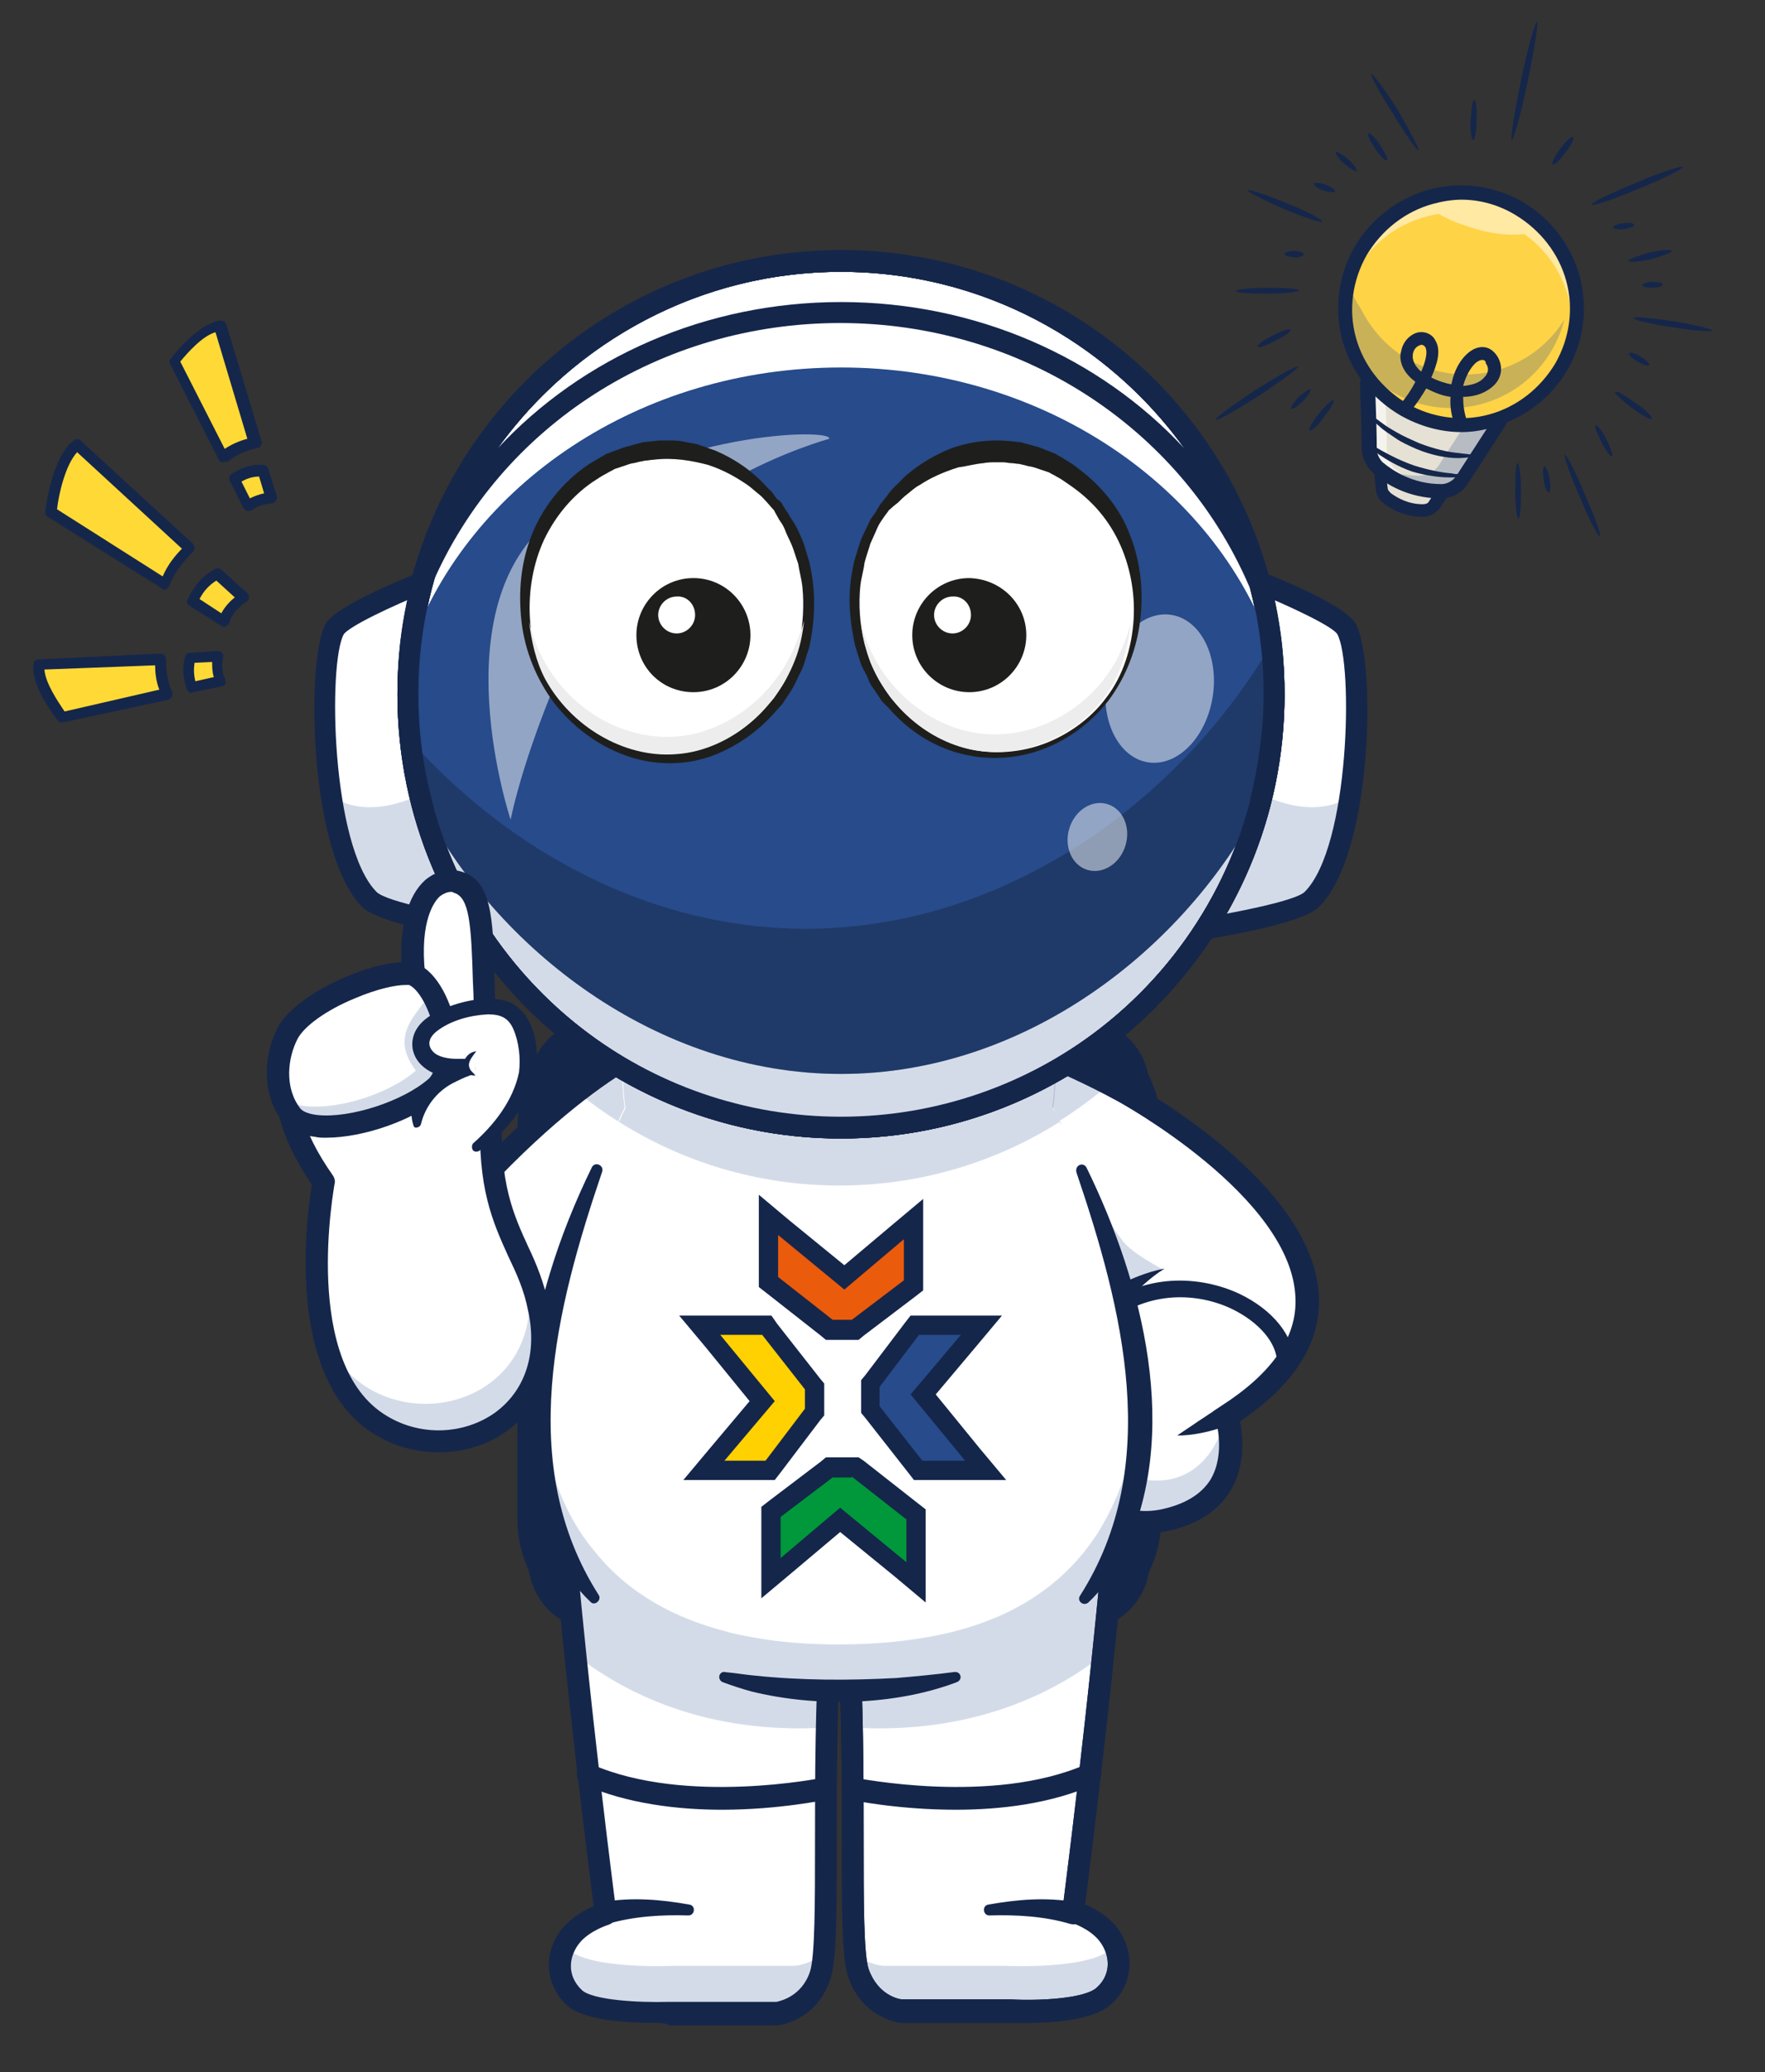 <?xml version="1.0" encoding="utf-8"?>
<!-- Generator: Adobe Illustrator 27.2.0, SVG Export Plug-In . SVG Version: 6.00 Build 0)  -->
<svg version="1.1" xmlns="http://www.w3.org/2000/svg" xmlns:xlink="http://www.w3.org/1999/xlink" x="0px" y="0px"
	 viewBox="0 0 210.5 247" style="enable-background:new 0 0 210.5 247;" xml:space="preserve">
<rect x="0" y="0" width="210.5" height="247" fill="#333333" stroke="none"/>
<style type="text/css">
	.st0{fill:#FFFFFF;}
	.st1{fill:#15264B;}
	.st2{opacity:0.35;}
	.st3{fill:#274B8B;}
	.st4{fill:#0F3747;}
	.st5{opacity:0.5;}
	.st6{opacity:0.4;}
	.st7{fill:#183E75;}
	.st8{opacity:0.2;}
	.st9{fill:#38276B;}
	.st10{fill:#44AC34;}
	.st11{fill:#00983A;}
	.st12{fill:#FCF8FB;}
	.st13{opacity:0.7;}
	.st14{fill:#94613F;}
	.st15{fill:#FFD100;}
	.st16{fill:#EA5B0C;}
	.st17{fill:#D3D5ED;}
	.st18{fill:#D8D8D8;}
	.st19{fill:#121A28;}
	.st20{fill:#E5E1D4;}
	.st21{opacity:0.25;}
	.st22{opacity:0.6;}
	.st23{fill:#FFD346;}
	.st24{fill:#FFDA36;}
	.st25{fill:#1E1E1C;}
	.st26{fill:#EEEDED;}
	.st27{opacity:0.3;}
	.st28{fill:#407FC1;}
	.st29{fill:#B0B3B1;}
	.st30{opacity:0.8;}
	.st31{fill:#E5E5E4;}
	.st32{fill:#BCBCBB;}
	.st33{fill:#E72D47;}
	.st34{fill:#F7A710;}
	.st35{fill:#F2EFEC;}
	.st36{fill:#F9B116;}
	.st37{fill:#F38F1C;}
	.st38{fill:none;stroke:#2A3856;stroke-width:2.196;stroke-linecap:round;stroke-miterlimit:10;}
	.st39{fill:#D66C12;}
	.st40{fill:#FFD767;}
	.st41{fill:#F7A83D;}
	.st42{fill:#FECF70;}
	.st43{fill:#FFED91;}
	.st44{opacity:0.41;}
	.st45{opacity:0.26;}
	.st46{fill:none;}
	.st47{fill:#261E26;}
	.st48{fill:#E30613;}
	.st49{fill:#E9E8E8;}
	.st50{fill:#4A92CF;}
	.st51{fill:#386EB5;}
	.st52{fill:#B6B6B7;}
	.st53{fill:#DDDDDD;}
	.st54{fill:#FDC423;}
	.st55{fill:#E2A415;}
	.st56{fill:#F9B044;}
	.st57{fill:#EB5759;}
	.st58{fill:#E5201F;}
	.st59{fill:none;stroke:#FFFFFF;stroke-width:2.308;stroke-linecap:round;stroke-miterlimit:10;}
	.st60{fill:#EDC5D6;}
	.st61{fill:#4A153F;}
	.st62{fill:#E9C8D2;}
	.st63{fill:#DFB0BE;}
	.st64{fill:#D6D6EA;}
	.st65{fill:#BDBDE0;}
	.st66{fill:#232323;}
	.st67{fill:#A7ABCC;}
	.st68{fill:#EDCCA9;}
	.st69{fill:#492311;}
	.st70{fill:#2A3856;}
	.st71{fill:#05646E;}
	.st72{fill:#F28D70;}
	.st73{fill:#BEC5CA;}
	.st74{fill:#54767A;}
</style>
<g id="Fondo">
</g>
<g id="Grafica">
</g>
<g id="Informazioni">
	<g>
		<g>
			<path class="st1" d="M128.9,194.3H71.3c-4.6,0-8.3-3.7-8.3-8.3v-56.3c0-4.6,3.7-8.3,8.3-8.3h57.5c4.6,0,8.3,3.7,8.3,8.3V186
				C137.2,190.6,133.4,194.3,128.9,194.3z"/>
			<path class="st1" d="M123.9,195.6H76.3c-8,0-14.6-6.5-14.6-14.6v-46.4c0-8,6.5-14.6,14.6-14.6h47.6c8,0,14.6,6.5,14.6,14.6v46.4
				C138.5,189.1,131.9,195.6,123.9,195.6z M76.3,122.7c-6.6,0-11.9,5.4-11.9,11.9v46.4c0,6.6,5.4,11.9,11.9,11.9h47.6
				c6.6,0,11.9-5.4,11.9-11.9v-46.4c0-6.6-5.4-11.9-11.9-11.9H76.3z"/>
		</g>
		<g>
			<path class="st0" d="M78.2,124.3l-1.7,11l-3.2,21c-21.2,27.7-28.1-1.1-28.1-1.1c9.6-13,17.8-20.7,23.6-25.1
				C74.7,125.5,78.2,124.3,78.2,124.3z"/>
		</g>
		<g class="st8">
			<path class="st3" d="M78.2,124.3l-1.7,11c-2.7-1.5-5.3-3.2-7.7-5.2C74.7,125.5,78.2,124.3,78.2,124.3z"/>
		</g>
		<g>
			<path class="st18" d="M126.4,133.7c-7.6,4.8-16.6,7.6-26.3,7.6c-9.7,0-18.7-2.8-26.3-7.6c0.3-0.5,0.5-1.1,0.8-1.6
				c0,0-4.9-27.9,25.5-29.1c30.4-1.2,25.5,29.1,25.5,29.1C125.9,132.6,126.1,133.1,126.4,133.7z"/>
		</g>
		<g>
			<path class="st18" d="M132.2,129.3c-2.9,2.5-6.2,4.7-9.7,6.5l-4.1-12.5c0,0,3.8,1.3,8.7,3.5C128.8,127.6,130.5,128.4,132.2,129.3
				z"/>
		</g>
		<g>
			<path class="st1" d="M56.9,169.6c-0.7,0-1.3-0.1-1.9-0.2c-8-1.7-10.9-13.4-11-13.9c-0.1-0.4,0-0.8,0.2-1.1
				c19.5-26.3,33-31.2,33.6-31.4c0.7-0.2,1.4,0.1,1.7,0.8c0.2,0.7-0.1,1.4-0.8,1.7c-0.2,0.1-13.3,5-31.9,29.9
				c0.7,2.2,3.3,10.2,8.9,11.4c4.5,1,10.3-3,16.7-11.4c0.4-0.6,1.3-0.7,1.9-0.2c0.6,0.4,0.7,1.3,0.2,1.9
				C68,165.4,62.1,169.6,56.9,169.6z"/>
		</g>
		<g>
			<g>
				<path class="st0" d="M146.2,168.8c0,0,3.3,10.2-7.5,12.4c-1.9,0.4-3.8,0.2-5.4-0.4c-7.1-2.6-10.6-13.6-1.2-24.6
					c0.5-0.6,1-1.2,1.6-1.7c0,0,0,0,0.1-0.1c0,0-0.5-0.8-2.1-2c-1-0.7-2.4-1.6-4.4-2.5l-3.9-11.8l0,0l-0.7-2.1l-4.2-12.7
					c0,0,3.8,1.3,8.7,3.5c1.6,0.7,3.3,1.6,5.1,2.5c0.5,0.3,1,0.5,1.4,0.8c0,0,1.1,0.6,2.7,1.6C144.9,137,169,154.3,146.2,168.8z"/>
			</g>
			<g class="st8">
				<path class="st3" d="M132.2,129.3c-2.9,2.5-6.2,4.7-9.7,6.5l-4.1-12.5c0,0,3.8,1.3,8.7,3.5C128.8,127.6,130.5,128.4,132.2,129.3
					z"/>
			</g>
			<g>
				<path class="st18" d="M126.6,134c-6.3,3.8-15.4,6.1-25.6,6.1c-11,0-20.7-2.7-27-7c0.2-0.4,0.4-0.8,0.6-1.2c0,0-3.5-20.1,14-26.9
					c3.9-0.8,8.1-1.2,12.4-1.2c4.5,0,8.9,0.5,12.8,1.3c15,6.9,11.8,26.8,11.8,26.8C125.9,132.7,126.3,133.4,126.6,134z"/>
			</g>
			<g class="st8">
				<path class="st3" d="M126,140.4l1.1,9.6c5.2,2.3,6.5,4.4,6.5,4.4c0,0,0,0-0.1,0.1c1.4-1.2,3.3-2.5,5.2-3.2c0,0-3.7-1.9-4.8-3.4
					c-3.6-4.8-3.7-6.5-5.1-8.4C128.5,138.8,125.5,139.3,126,140.4z"/>
			</g>
			<g class="st8">
				<path class="st3" d="M138.7,181.2c10.6-2.2,7.6-12.2,7.5-12.4l0,0c0,0-1.8,9.9-11.4,7.2c-6.1-1.7-5.6-10.4-4.4-16.4
					c-0.1-0.2-0.2-0.5-0.3-0.7c0,0,0,0,0,0C121.5,171.5,129.1,183.2,138.7,181.2z"/>
			</g>
			<g>
				<path class="st1" d="M136.6,182.8c-4.1,0-7.9-2.2-9.9-6.1c-2.8-5.1-2.8-13.6,5.2-22.3c-0.7-0.7-2-1.7-4.3-2.8
					c-0.7-0.3-0.9-1.1-0.6-1.8c0.3-0.7,1.1-0.9,1.8-0.6c4.6,2.2,6,4.3,6.1,4.5l0.5,0.9l-0.7,0.7c-7.9,8-8.1,15.6-5.6,20.1
					c1.9,3.6,5.5,5.3,9.4,4.5c2.8-0.6,4.8-1.8,5.9-3.6c1.8-3.1,0.6-7,0.6-7.1l-0.3-1l0.9-0.6c6.1-3.9,9.1-8.2,8.9-12.9
					c-0.4-12.1-21.1-23.4-21.3-23.5c-7.3-4-15-6.6-15-6.7c-0.7-0.2-1.1-1-0.8-1.7c0.2-0.7,1-1.1,1.7-0.8c0.3,0.1,7.9,2.7,15.5,6.9
					c0.9,0.5,22.2,12.1,22.7,25.7c0.2,5.5-2.9,10.4-9.4,14.8c0.3,1.7,0.7,5.1-1.1,8.2c-1.5,2.5-4.1,4.2-7.7,4.9
					C138.2,182.7,137.4,182.8,136.6,182.8z"/>
			</g>
			<g>
				<path class="st1" d="M146.4,169.9c-1.9,0.7-4,1.2-6,1.2c0.7-0.5,1.8-1.2,2.5-1.7c0.8-0.5,1.6-1.1,2.5-1.6
					C145.3,167.8,146.4,169.9,146.4,169.9L146.4,169.9z"/>
			</g>
			<g>
				<path class="st1" d="M153.3,163.4C153.3,163.4,153.3,163.4,153.3,163.4c-0.6,0-1-0.4-1-1c0-2.3-2.1-4.8-5.4-6.4
					c-4-1.9-9.9-2.3-14.9,1.8c-0.4,0.4-1,0.3-1.4-0.1c-0.4-0.4-0.3-1,0.1-1.4c5.7-4.8,12.6-4.2,17.1-2.1c4,1.9,6.6,5.1,6.5,8.2
					C154.3,162.9,153.9,163.4,153.3,163.4z"/>
			</g>
			<g>
				<path class="st1" d="M132.7,153.5c2-1,4-1.9,6.2-2.3c-1.8,1.1-3.3,2.6-4.8,4.2C134.1,155.3,132.7,153.5,132.7,153.5L132.7,153.5
					z"/>
			</g>
		</g>
		<g>
			<path class="st0" d="M99.1,193.6c-0.2,3.3-0.3,6.6-0.4,9.9c0,0.8,0,1.6-0.1,2.4c-0.3,14.2,0.3,26.2-0.8,29.3
				c-1.4,4.2-5.2,4.5-5.2,4.5H79.7c0,0-8.9,0.4-11.2-1.7c-2.4-2.2-2.1-5.3-0.4-7.4c1.5-1.8,4.1-2.6,4.1-2.6s-1.8-13.2-3.6-30.8
				c-0.1-0.7-0.1-1.4-0.2-2.2c-0.6-5.4-1.1-11.2-1.6-17.2L99.1,193.6z"/>
		</g>
		<g class="st8">
			<path class="st3" d="M99.1,193.6c-0.2,3.3-0.3,6.6-0.4,9.9c0,0.8,0,1.6-0.1,2.4c-14.6,0.9-24.4-4.3-30-8.7
				c-0.1-0.7-0.1-1.4-0.2-2.2c-0.6-5.4-1.1-11.2-1.6-17.2L99.1,193.6z"/>
		</g>
		<g class="st8">
			<path class="st3" d="M68.5,238c2.4,2.2,11.2,1.7,11.2,1.7h12.8c0,0,3.8-0.4,5.2-4.5c0.2-0.5,0.3-1.3,0.4-2.3
				c-1.6,1.3-3.3,1.4-3.3,1.4H80.4c0,0-10,0.5-12.7-2c-0.1-0.1-0.3-0.3-0.4-0.4C66.4,233.9,66.6,236.2,68.5,238z"/>
		</g>
		<g>
			<path class="st1" d="M77.7,241.1c-3,0-8.1-0.3-10.1-2.1c-2.6-2.4-2.9-6.3-0.5-9.2c1.1-1.3,2.7-2.2,3.7-2.6
				c-0.6-4.9-3.4-26.2-5.3-49.1c-0.1-0.7,0.5-1.4,1.2-1.4c0.7-0.1,1.4,0.5,1.4,1.2c2.2,25.9,5.4,49.8,5.4,50
				c0.1,0.7-0.3,1.3-0.9,1.5c0,0-2.3,0.7-3.5,2.2c-1.2,1.5-1.6,3.8,0.3,5.6c1.3,1.2,6.8,1.5,10.3,1.4c0,0,0,0,0.1,0h12.8
				c0.4-0.1,3-0.6,4-3.6c0.6-1.8,0.6-8.2,0.6-15.5c0-7.4,0-16.5,0.6-25.7c0-0.7,0.7-1.3,1.4-1.2c0.7,0,1.3,0.7,1.2,1.4
				c-0.6,9.1-0.6,18.2-0.6,25.6c0,8.5,0,14.1-0.8,16.4c-1.7,4.9-6.1,5.4-6.3,5.4c0,0-0.1,0-0.1,0H79.8
				C79.4,241.1,78.6,241.1,77.7,241.1z"/>
		</g>
		<g>
			<path class="st1" d="M86.1,215.7c-5.2,0-11.3-0.7-16.5-3c-0.7-0.3-1-1.1-0.7-1.7c0.3-0.7,1.1-1,1.7-0.7
				c11.2,4.9,27.4,1.6,27.5,1.6c0.7-0.1,1.4,0.3,1.6,1c0.2,0.7-0.3,1.4-1,1.6C98.4,214.5,93,215.7,86.1,215.7z"/>
		</g>
		<g>
			<path class="st1" d="M71.9,226.7c3.5-0.6,6.9-0.3,10.3,0.3c0.8,0.1,0.7,1.3-0.1,1.3c-3.2-0.1-6.5,0.1-9.6,1
				C70.7,229.8,70.1,227.1,71.9,226.7L71.9,226.7z"/>
		</g>
		<g>
			<path class="st0" d="M101.1,193.6c0.2,3.3,0.3,6.6,0.4,9.9c0,0.8,0,1.6,0.1,2.4c0.3,14.2-0.3,26.2,0.8,29.3
				c1.4,4.2,5.2,4.5,5.2,4.5h12.8c0,0,8.9,0.4,11.2-1.7c2.4-2.2,2.1-5.3,0.4-7.4c-1.5-1.8-4.1-2.6-4.1-2.6s1.8-13.2,3.6-30.8
				c0.1-0.7,0.1-1.4,0.2-2.2c0.6-5.4,1.1-11.2,1.6-17.2L101.1,193.6z"/>
		</g>
		<g class="st8">
			<path class="st3" d="M101.1,193.6c0.2,3.3,0.3,6.6,0.4,9.9c0,0.8,0,1.6,0.1,2.4c14.6,0.9,24.4-4.3,30-8.7
				c0.1-0.7,0.1-1.4,0.2-2.2c0.6-5.4,1.1-11.2,1.6-17.2L101.1,193.6z"/>
		</g>
		<g class="st8">
			<path class="st3" d="M131.6,238c-2.4,2.2-11.2,1.7-11.2,1.7h-12.8c0,0-3.8-0.4-5.2-4.5c-0.2-0.5-0.3-1.3-0.4-2.3
				c1.6,1.3,3.3,1.4,3.3,1.4h14.5c0,0,10,0.5,12.7-2c0.1-0.1,0.3-0.3,0.4-0.4C133.8,233.9,133.5,236.2,131.6,238z"/>
		</g>
		<g>
			<path class="st1" d="M122.5,241.1c-0.9,0-1.7,0-2.1,0h-12.8c0,0-0.1,0-0.1,0c-0.2,0-4.6-0.5-6.3-5.4c-0.8-2.2-0.8-7.9-0.8-16.4
				c0-7.3,0-16.5-0.6-25.6c0-0.7,0.5-1.4,1.2-1.4c0.7,0,1.4,0.5,1.4,1.2c0.6,9.2,0.6,18.4,0.6,25.7c0,7.3,0,13.7,0.6,15.5
				c1.1,3.1,3.6,3.6,4,3.6h12.8c0,0,0,0,0.1,0c3.5,0.2,8.9-0.1,10.3-1.4c1.9-1.7,1.5-4.1,0.3-5.6c-1.2-1.5-3.4-2.2-3.5-2.2
				c-0.6-0.2-1-0.8-0.9-1.4c0-0.2,3.2-24.1,5.4-50c0.1-0.7,0.7-1.3,1.4-1.2c0.7,0.1,1.3,0.7,1.2,1.4c-1.9,22.9-4.7,44.2-5.3,49.1
				c1,0.4,2.6,1.3,3.7,2.6c2.3,2.9,2.1,6.8-0.5,9.2C130.5,240.8,125.5,241.1,122.5,241.1z"/>
		</g>
		<g>
			<path class="st1" d="M114,215.7c-6.8,0-12.2-1.1-12.6-1.2c-0.7-0.2-1.2-0.9-1-1.6c0.2-0.7,0.9-1.2,1.6-1c0.2,0,16.3,3.3,27.5-1.6
				c0.7-0.3,1.5,0,1.7,0.7c0.3,0.7,0,1.5-0.7,1.7C125.3,215,119.3,215.7,114,215.7z"/>
		</g>
		<g>
			<path class="st1" d="M127.6,229.3c-3-0.9-6.4-1.1-9.6-1c-0.8,0-0.9-1.2-0.1-1.3c3.4-0.6,6.8-0.9,10.3-0.3
				C130.1,227.1,129.4,229.8,127.6,229.3L127.6,229.3z"/>
		</g>
		<g>
			<path class="st1" d="M122.5,241.1c-0.9,0-1.7,0-2.1,0h-12.8c0,0-0.1,0-0.1,0c-0.2,0-4.6-0.5-6.3-5.4c-0.8-2.2-0.8-7.9-0.8-16.4
				c0-7.3,0-16.5-0.6-25.6c0-0.7,0.5-1.4,1.2-1.4c0.7,0,1.4,0.5,1.4,1.2c0.6,9.2,0.6,18.4,0.6,25.7c0,7.3,0,13.7,0.6,15.5
				c1.1,3.1,3.6,3.6,4,3.6h12.8c0,0,0,0,0.1,0c3.5,0.2,8.9-0.1,10.3-1.4c1.9-1.7,1.5-4.1,0.3-5.6c-1.2-1.5-3.4-2.2-3.5-2.2
				c-0.6-0.2-1-0.8-0.9-1.4c0-0.2,3.2-24.1,5.4-50c0.1-0.7,0.7-1.3,1.4-1.2c0.7,0.1,1.3,0.7,1.2,1.4c-1.9,22.9-4.7,44.2-5.3,49.1
				c1,0.4,2.6,1.3,3.7,2.6c2.3,2.9,2.1,6.8-0.5,9.2C130.5,240.8,125.5,241.1,122.5,241.1z"/>
		</g>
		<g>
			<path class="st0" d="M125.6,132c8.3,17.3,12.1,33.1,9.6,45.4c-0.9,4.4-2.4,8-4.4,11c-4.2,6.4-10.4,9.8-16.8,11.5
				c-4.7,1.3-9.6,1.6-13.9,1.6c-3.3,0-7-0.2-10.6-0.9c-1-0.2-2-0.4-3.1-0.7c-5.8-1.5-11.3-4.3-15.4-9.4c-2.7-3.3-4.8-7.6-6-13.1
				c-2.5-12.3,1.2-28.1,9.6-45.4"/>
		</g>
		<g>
			<path class="st0" d="M136,168.8c0,3-0.2,5.8-0.8,8.5c-0.1,0.6-0.3,1.2-0.4,1.8c-0.9,3.6-2.3,6.6-4,9.2
				c-4.2,6.4-10.4,9.8-16.8,11.5c-4.7,1.3-9.6,1.6-13.9,1.6c-3.3,0-7-0.2-10.6-0.9c-1-0.2-2-0.4-3.1-0.7c-5.8-1.5-11.3-4.3-15.4-9.4
				c-2.4-3-4.4-6.7-5.6-11.4c-0.1-0.6-0.3-1.1-0.4-1.7c-0.6-2.7-0.8-5.5-0.8-8.5c0.1-10.7,3.8-23.3,10.3-36.8
				c0,0-4.9-27.9,25.5-29.1c30.4-1.2,25.5,29.1,25.5,29.1C132.1,145.5,135.9,158.1,136,168.8z"/>
		</g>
		<g class="st8">
			<path class="st3" d="M126.4,133.7c-7.6,4.8-16.6,7.6-26.3,7.6c-9.7,0-18.7-2.8-26.3-7.6c0.3-0.5,0.5-1.1,0.8-1.6
				c0,0-4.9-27.9,25.5-29.1c30.4-1.2,25.5,29.1,25.5,29.1C125.9,132.6,126.1,133.1,126.4,133.7z"/>
		</g>
		<g class="st8">
			<path class="st3" d="M135.2,177.4c-0.9,4.4-2.4,8-4.4,11c-4.2,6.4-10.4,9.8-16.8,11.5c-4.7,1.3-9.6,1.6-13.9,1.6
				c-3.3,0-7-0.2-10.6-0.9c-1-0.2-2-0.4-3.1-0.7c-5.8-1.5-11.3-4.3-15.4-9.4c-2.7-3.3-4.8-7.6-6-13.1c-0.7-3.4-0.9-7-0.7-10.9
				c0.1,1.9,0.3,3.7,0.7,5.4c1.1,5.5,3.2,9.8,6,13.1c4.1,5.1,9.7,7.9,15.4,9.4c1,0.3,2,0.5,3.1,0.7c3.7,0.7,7.3,0.9,10.6,0.9
				c4.3,0,9.2-0.4,13.9-1.6c6.5-1.7,12.6-5.1,16.8-11.5c1.9-3,3.5-6.6,4.4-11c0.4-1.7,0.6-3.6,0.7-5.4
				C136.1,170.3,135.9,174,135.2,177.4z"/>
		</g>
		<g>
			<path class="st1" d="M114.1,200.5c-7.4,2.8-16.8,3-24.5,1.1c-1.1-0.3-2.3-0.7-3.4-1.1c-0.3-0.1-0.5-0.5-0.4-0.8
				c0.1-0.3,0.4-0.5,0.7-0.4c1.2,0.1,2.3,0.3,3.4,0.4c5.7,0.6,11.4,0.6,17,0.3c2.3-0.2,4.5-0.4,6.8-0.7
				C114.6,199.1,114.9,200.2,114.1,200.5L114.1,200.5z"/>
		</g>
		<g>
			<path class="st1" d="M129.6,139.2c6.7,13.7,11.4,31.8,4.3,46.2c-1.1,2.1-2.4,4-4.1,5.6c-0.6,0.5-1.4-0.2-1-0.8
				c9.9-15.5,5.1-34.2-0.4-50.4C128.1,138.9,129.2,138.4,129.6,139.2L129.6,139.2z"/>
		</g>
		<g>
			<path class="st1" d="M71.8,139.7c-5.5,16.2-10.3,34.9-0.4,50.4c0.4,0.6-0.5,1.4-1,0.8c-1.7-1.6-3-3.5-4.1-5.6
				c-5.3-10.4-4-22.8-0.7-33.6c1.3-4.3,3-8.5,5-12.6C71,138.4,72.1,138.9,71.8,139.7L71.8,139.7z"/>
		</g>
		<g>
			<g>
				<path class="st0" d="M148.4,68.7c0,0,11.1,4.2,12.3,6.3c2.1,3.8,1.7,26.3-4.1,32.2c-2.3,2.3-19.2,4.4-19.2,4.4L148.4,68.7z"/>
			</g>
			<g class="st8">
				<path class="st3" d="M137.4,111.6c0,0,16.9-2.1,19.2-4.4c2.3-2.3,3.8-7.1,4.5-12.4c-0.2,0.2-6.2,5.3-18.1-5.2c0,0,0,0,0,0
					L137.4,111.6z"/>
			</g>
			<g>
				<polygon class="st18" points="100.1,92.2 100.1,92.3 100,92.2 				"/>
			</g>
			<g>
				<polygon class="st18" points="100,92.2 99.9,92.3 99.9,92.2 				"/>
			</g>
			<g>
				<path class="st0" d="M63.2,111.6c0,0-16.9-2.1-19.2-4.4c-2.3-2.3-3.8-7.1-4.5-12.4c0,0,0,0,0,0c-1.2-8.2-0.9-17.5,0.4-19.8
					c1.1-2.1,12.3-6.3,12.3-6.3l5.4,20.9L63.2,111.6z"/>
			</g>
			<g class="st8">
				<path class="st3" d="M63.2,111.6c0,0-16.9-2.1-19.2-4.4c-2.3-2.3-3.8-7.1-4.5-12.4c0.2,0.2,6.2,5.3,18.1-5.2c0,0,0,0,0,0
					L63.2,111.6z"/>
			</g>
			<g>
				<path class="st1" d="M135.7,113.1L147.5,67l1.3,0.5c3.5,1.3,11.7,4.6,12.9,6.9c2.4,4.2,2.1,27.3-4.4,33.7
					c-2.4,2.4-15.9,4.3-19.9,4.8L135.7,113.1z M149.3,70.4L139,110.1c7.6-1.1,15.5-2.7,16.6-3.8c5.4-5.4,5.8-27.2,3.9-30.7
					C159,74.7,154,72.3,149.3,70.4z"/>
			</g>
			<g>
				<path class="st1" d="M64.9,113.1l-1.8-0.2c-4.1-0.5-17.5-2.4-19.9-4.8c-6.4-6.4-6.7-29.4-4.4-33.7c1.2-2.2,9.5-5.5,12.9-6.9
					L53,67L64.9,113.1z M51.3,70.4c-4.8,1.9-9.7,4.3-10.3,5.2c-1.9,3.4-1.5,25.2,3.9,30.7c1.2,1.2,9,2.8,16.6,3.8L51.3,70.4z"/>
			</g>
			<g>
				<circle class="st0" cx="100.3" cy="82.8" r="51.7"/>
			</g>
			<g class="st8">
				<path class="st3" d="M151.9,82.8c0,28.5-23.1,51.7-51.7,51.7s-51.7-23.1-51.7-51.7c0-3,0.3-6,0.8-8.8
					c4.2,24.3,25.4,42.8,50.9,42.8s46.7-18.5,50.9-42.8C151.7,76.8,151.9,79.8,151.9,82.8z"/>
			</g>
			<g>
				<path class="st1" d="M100.3,135.7c-29.2,0-52.9-23.7-52.9-52.9c0-29.2,23.7-52.9,52.9-52.9c29.2,0,52.9,23.7,52.9,52.9
					C153.2,112,129.4,135.7,100.3,135.7z M100.3,32.4c-27.8,0-50.4,22.6-50.4,50.4c0,27.8,22.6,50.4,50.4,50.4
					c27.8,0,50.4-22.6,50.4-50.4C150.7,55,128.1,32.4,100.3,32.4z"/>
			</g>
			<g>
				<path class="st1" d="M100.3,135.7c-29.2,0-52.9-23.7-52.9-52.9c0-29.2,23.7-52.9,52.9-52.9c29.2,0,52.9,23.7,52.9,52.9
					C153.2,112,129.4,135.7,100.3,135.7z M100.3,32.4c-27.8,0-50.4,22.6-50.4,50.4c0,27.8,22.6,50.4,50.4,50.4
					c27.8,0,50.4-22.6,50.4-50.4C150.7,55,128.1,32.4,100.3,32.4z"/>
			</g>
			<g>
				<path class="st1" d="M100.3,135.7c-29.2,0-52.9-23.7-52.9-52.9c0-29.2,23.7-52.9,52.9-52.9c29.2,0,52.9,23.7,52.9,52.9
					C153.2,112,129.4,135.7,100.3,135.7z M100.3,32.4c-27.8,0-50.4,22.6-50.4,50.4c0,27.8,22.6,50.4,50.4,50.4
					c27.8,0,50.4-22.6,50.4-50.4C150.7,55,128.1,32.4,100.3,32.4z"/>
			</g>
			<g>
				<path class="st1" d="M150.1,70.5c-0.5,0-1-0.3-1.2-0.8c-8.2-18.9-27.3-31.2-48.7-31.2c-21.4,0-40.5,12.2-48.7,31.2
					c-0.3,0.6-1,0.9-1.6,0.7c-0.6-0.2-1-0.9-0.8-1.5c6.2-23,27.2-39,51.1-39c23.9,0,44.9,16.1,51.1,39.1c0.2,0.6-0.2,1.3-0.8,1.5
					C150.4,70.5,150.3,70.5,150.1,70.5z M100.3,36c16,0,30.8,6.5,41,17.5c-9.3-12.9-24.4-21.1-41-21.1c-16.6,0-31.7,8.2-41,21.1
					C69.5,42.5,84.3,36,100.3,36z"/>
			</g>
			<g>
				<path class="st3" d="M151.9,82.8c0,4.5-0.6,8.8-1.6,13c0,0,0,0,0,0c-9,17.3-28,32.2-50,32.2c-22,0-41.1-14.9-50-32.2
					c0,0,0,0,0,0c-1.1-4.1-1.6-8.5-1.6-13c0-2,0.1-3.9,0.3-5.8c7-19.3,27.3-33.2,51.3-33.2c24,0,44.4,14,51.3,33.3
					C151.8,78.9,151.9,80.8,151.9,82.8z"/>
			</g>
			<g class="st2">
				<path class="st19" d="M151.9,82.8c0,4.5-0.6,8.8-1.6,13c0,0,0,0,0,0c-9,17.3-28,32.2-50,32.2s-41.1-14.9-50-32.2c0,0,0,0,0,0
					c-0.6-2.5-1.1-5-1.4-7.6c11.6,13,28.4,22.5,47.2,22.5c23.9,0,44.7-15.4,55.5-33.9c0,0.1,0.1,0.2,0.1,0.3
					C151.8,78.9,151.9,80.8,151.9,82.8z"/>
			</g>
			<g class="st5">
				<ellipse transform="matrix(0.158 -0.987 0.987 0.158 35.505 205.717)" class="st0" cx="138.4" cy="82" rx="8.9" ry="6.4"/>
			</g>
			<g class="st5">
				
					<ellipse transform="matrix(0.293 -0.956 0.956 0.293 -2.885 195.659)" class="st0" cx="130.9" cy="99.8" rx="4.1" ry="3.5"/>
			</g>
			<g class="st5">
				<path class="st0" d="M60.9,97.7c0,0-8.5-25.4,5-35.9C79.5,51.4,99.3,51,98.9,52.3c0,0-21.8,5.8-30.1,23.3
					C62.5,89.1,60.9,97.7,60.9,97.7z"/>
			</g>
			<g>
				<path class="st1" d="M100.3,135.7c-24.1,0-45.2-16.3-51.2-39.6c0,0,0-0.1,0-0.1c-1.1-4.3-1.7-8.8-1.7-13.3c0-2,0.1-4,0.3-5.9
					c3-26.8,25.6-47,52.6-47c27,0,49.6,20.2,52.6,47c0.2,1.9,0.3,3.9,0.3,5.9c0,4.5-0.6,9-1.7,13.3c0,0,0,0.1,0,0.1
					C145.4,119.4,124.4,135.7,100.3,135.7z M51.5,95.4c5.7,22.2,25.8,37.7,48.8,37.7c23,0,43.1-15.5,48.8-37.7c0,0,0-0.1,0-0.1
					c1-4.1,1.6-8.3,1.6-12.6c0-1.9-0.1-3.8-0.3-5.6c-2.8-25.5-24.4-44.8-50.1-44.8c-25.7,0-47.2,19.2-50.1,44.8
					c-0.2,1.8-0.3,3.7-0.3,5.6c0,4.3,0.5,8.5,1.6,12.6C51.4,95.4,51.5,95.4,51.5,95.4z"/>
			</g>
		</g>
		<g>
			<path class="st0" d="M38.6,140.8c0,0-4.4,22.4,6.9,29.1c8.7,5.1,21.5-0.8,18.8-14c-1.6-7.7-6.2-10.1-5.7-23.3
				c-0.4-3.5-0.6-7-0.7-10.1c-0.5-10.6,0.2-16.6-3.5-17.5c-2.8-0.7-6,2.9-5.1,11.3C49.4,116.3,24.4,120.9,38.6,140.8z"/>
		</g>
		<g class="st8">
			<path class="st3" d="M45.6,169.9c-3.6-2.1-5.6-5.9-6.7-10c1.2,2.3,2.8,4.2,5.1,5.6c8.7,5.1,21.5-0.8,18.8-14
				c-0.1-0.5-0.2-0.9-0.3-1.4c0.8,1.8,1.5,3.6,2,5.8C67.1,169.1,54.3,175.1,45.6,169.9z"/>
		</g>
		<g>
			<path class="st1" d="M52.3,173.1c-2.6,0-5.2-0.7-7.4-2c-11.1-6.5-8.3-26.3-7.7-29.9c-4.1-6-5.3-11.3-3.5-15.8
				c2.7-6.6,11-9.3,14.2-10.1c-0.3-4.8,0.7-8.5,2.8-10.4c1.2-1,2.6-1.4,4-1.1c4,0.9,4.1,5.5,4.3,13.1c0,1.7,0.1,3.6,0.2,5.6
				c0.2,3.5,0.4,6.9,0.7,10.1c0,0.1,0,0.1,0,0.2c-0.4,8.2,1.4,12.1,3.1,15.8c1,2.1,1.9,4.3,2.5,7.2c1.3,6.2-0.6,11.6-5.1,14.8
				C58.2,172.2,55.3,173.1,52.3,173.1z M53.8,106.3c-0.4,0-0.9,0.2-1.3,0.5c-0.6,0.5-2.5,2.8-1.8,9.3c0.1,0.7-0.4,1.3-1.1,1.5
				c-0.1,0-10.7,2.1-13.4,8.8c-1.5,3.7-0.3,8.3,3.5,13.7c0.2,0.3,0.3,0.7,0.2,1c0,0.2-4.1,21.6,6.3,27.7c4,2.4,9.1,2.2,12.8-0.4
				c3.6-2.6,5.1-7,4-12.1c-0.5-2.6-1.4-4.5-2.4-6.6c-1.8-4-3.7-8.1-3.3-16.9c-0.3-3.2-0.6-6.6-0.7-10.1c-0.1-2.1-0.1-4-0.2-5.7
				c-0.2-6.8-0.4-10.1-2.3-10.6C54,106.3,53.9,106.3,53.8,106.3z"/>
		</g>
		<g>
			<path class="st0" d="M51.9,129.7c-4.6,3.9-14.9,6.3-17.2,3.3c-2.2-2.9-1.9-6.9-0.4-9.7c2.2-4.2,12.8-8.1,15.1-6.9
				C52.6,117.9,55,127.1,51.9,129.7z"/>
		</g>
		<g class="st8">
			<path class="st3" d="M51.9,129.7c-4.6,3.9-14.9,6.3-17.2,3.3c-0.5-0.7-0.9-1.5-1.2-2.3c2.6,2.6,11.7,0.7,16.1-3.1
				c-3.3-4.3,0.3-6.8,1.7-9.2C53.4,121.6,54.3,127.6,51.9,129.7z"/>
		</g>
		<g>
			<path class="st1" d="M38.9,135.6c-0.5,0-0.9,0-1.3-0.1c-1.8-0.2-3.1-0.8-3.9-1.8c-2.6-3.4-2.2-8.1-0.6-11.2
				c2.4-4.6,13.7-9.1,16.9-7.5c2.6,1.3,4.2,5.4,4.6,8.7c0.4,3.1-0.3,5.6-1.8,6.9C49.4,133.5,43.4,135.6,38.9,135.6z M48.3,117.4
				c-1,0-3.2,0.4-6,1.6c-3.4,1.4-6,3.3-6.8,4.8c-1.2,2.3-1.6,5.8,0.3,8.3c0.3,0.4,1.1,0.7,2.1,0.8c3.8,0.4,10.1-1.6,13.2-4.3
				c0,0,0,0,0,0c0.8-0.7,1.1-2.4,0.9-4.5c-0.4-3.2-1.9-6.1-3.2-6.7C48.7,117.4,48.5,117.4,48.3,117.4z"/>
		</g>
		<g>
			<path class="st0" d="M56.7,136.7c3.5-2.6,5.9-6.5,6.2-9.2c0.3-2.8-0.5-6-2.5-7.1c-2.6-1.4-11.2,1-10.2,4.6
				c0.8,2.9,5.3,2.3,5.3,2.3s-6.3,2.1-5.9,6.8"/>
		</g>
		<g>
			<path class="st1" d="M56.4,136.3c2.5-2.2,4.8-5.1,5.5-8.5c0.2-1.7,0-3.6-0.7-5.2c-0.6-1.3-1.5-1.7-3-1.7c-2.1,0.1-4.4,0.7-6.1,2
				c-1,0.8-1.2,1.7-0.4,2.5c0.6,0.6,1.8,0.8,2.7,0.8c0.3,0,0.7,0,1.1,0c0.6-0.1,1.1,0.4,1.2,0.9c0.1,0.5-0.2,1-0.7,1.1
				c-0.6,0.2-1.4,0.6-2,0.9c-1.9,1-3.3,2.8-3.8,4.9c-0.1,0.3-0.4,0.4-0.6,0.4c-0.2,0-0.3-0.2-0.3-0.3c-0.3-0.9-0.3-1.9,0-2.8
				c1-2.6,3.5-4.1,6-5.1c0,0,0.5,2.1,0.5,2.1c-0.9,0.1-1.8,0.1-2.7,0c-2.1-0.3-4.2-1.9-3.9-4.3c0.3-2.1,2.3-3.2,4-3.9
				c2.3-0.9,5.6-1.6,7.9-0.5c2.5,1.5,3.1,4.7,2.9,7.4c-0.2,2.6-1.6,5-3.2,6.9c-1.1,1.3-2.3,2.4-3.7,3.3c-0.2,0.1-0.5,0.1-0.7-0.1
				C56.2,136.7,56.3,136.5,56.4,136.3L56.4,136.3z"/>
		</g>
		<g>
			<g>
				<path class="st0" d="M56.8,125.3c-1.2,0.7-1.9,2.3-0.1,2.9"/>
			</g>
			<g>
				<path class="st1" d="M56.8,125.3c-0.5,0.7-1.2,1.4-0.7,2.2c0.1,0.2,0.4,0.4,0.6,0.7C54.6,128.2,55,125.5,56.8,125.3L56.8,125.3z
					"/>
			</g>
		</g>
	</g>
	<g>
		<g>
			<g>
				<path class="st1" d="M156.2,51.3c-0.2-0.1,0.3-1,1.1-2c0.8-1,1.6-1.7,1.7-1.6c0.2,0.1-0.3,1-1.1,2
					C157.2,50.7,156.4,51.4,156.2,51.3z"/>
			</g>
		</g>
		<g>
			<g>
				<path class="st1" d="M154,48.7c-0.1-0.1,0.3-0.8,0.9-1.4c0.7-0.6,1.3-1,1.4-0.9c0.1,0.1-0.3,0.8-0.9,1.4
					C154.7,48.5,154.1,48.9,154,48.7z"/>
			</g>
		</g>
		<g>
			<g>
				<path class="st1" d="M145,50c-0.1-0.2,2-1.7,4.7-3.5c2.7-1.7,5-3,5.1-2.8c0.1,0.2-2,1.7-4.7,3.5C147.4,48.9,145.2,50.2,145,50z"
					/>
			</g>
		</g>
		<g>
			<g>
				<path class="st1" d="M150,41.3c-0.1-0.2,0.7-0.8,1.8-1.3c1.1-0.6,2-0.9,2.1-0.7c0.1,0.2-0.7,0.8-1.8,1.3
					C151.1,41.2,150.1,41.5,150,41.3z"/>
			</g>
		</g>
		<g>
			<g>
				<path class="st1" d="M147.4,34.7c0-0.2,1.7-0.4,3.7-0.4c2.1,0,3.8,0.1,3.8,0.3c0,0.2-1.7,0.4-3.7,0.4
					C149.1,35,147.4,34.9,147.4,34.7z"/>
			</g>
		</g>
		<g>
			<g>
				<path class="st1" d="M153.2,30.3c0-0.2,0.5-0.4,1.1-0.4c0.6,0,1.1,0.2,1.2,0.4c0,0.2-0.5,0.4-1.1,0.4
					C153.8,30.6,153.2,30.5,153.2,30.3z"/>
			</g>
		</g>
		<g>
			<g>
				<path class="st1" d="M148.8,22.7c0.1-0.2,2.2,0.5,4.6,1.5c2.5,1,4.4,2,4.3,2.2c-0.1,0.2-2.2-0.5-4.6-1.5
					C150.6,23.8,148.7,22.8,148.8,22.7z"/>
			</g>
		</g>
		<g>
			<g>
				<path class="st1" d="M156.7,21.9c0.1-0.2,0.7-0.1,1.4,0.1c0.7,0.3,1.2,0.6,1.1,0.8c-0.1,0.2-0.7,0.1-1.4-0.1
					C157.2,22.5,156.7,22.1,156.7,21.9z"/>
			</g>
		</g>
		<g>
			<g>
				<path class="st1" d="M159.3,18.1c0.1-0.1,0.8,0.3,1.5,0.9c0.7,0.6,1.1,1.3,1,1.4c-0.1,0.1-0.8-0.3-1.5-0.9
					C159.6,18.9,159.2,18.3,159.3,18.1z"/>
			</g>
		</g>
		<g>
			<g>
				<path class="st1" d="M163.2,15.9c0.2-0.1,0.8,0.5,1.4,1.4c0.6,0.9,1,1.7,0.8,1.8c-0.2,0.1-0.8-0.5-1.4-1.4
					C163.4,16.8,163,16,163.2,15.9z"/>
			</g>
		</g>
		<g>
			<g>
				<path class="st1" d="M175.8,11.9c0.2,0,0.4,1.1,0.3,2.4c0,1.3-0.2,2.4-0.4,2.4c-0.2,0-0.4-1.1-0.3-2.4
					C175.5,13,175.6,11.9,175.8,11.9z"/>
			</g>
		</g>
		<g>
			<g>
				<path class="st1" d="M187.6,16.3c0.2,0.1-0.2,1-0.9,1.9c-0.7,0.9-1.3,1.5-1.5,1.4c-0.2-0.1,0.2-1,0.9-1.9
					C186.8,16.8,187.4,16.2,187.6,16.3z"/>
			</g>
		</g>
		<g>
			<g>
				<path class="st1" d="M194.9,26.8c0,0.2-0.5,0.4-1.2,0.5c-0.7,0.1-1.3,0-1.3-0.2c0-0.2,0.5-0.4,1.2-0.5
					C194.3,26.5,194.9,26.6,194.9,26.8z"/>
			</g>
		</g>
		<g>
			<g>
				<path class="st1" d="M199.4,29.9c0,0.2-1.1,0.6-2.5,1c-1.4,0.3-2.6,0.4-2.7,0.2c0-0.2,1.1-0.6,2.5-1
					C198.1,29.8,199.3,29.7,199.4,29.9z"/>
			</g>
		</g>
		<g>
			<g>
				<path class="st1" d="M198.3,33.9c0,0.2-0.5,0.4-1.2,0.4c-0.7,0-1.2-0.1-1.2-0.3c0-0.2,0.5-0.4,1.2-0.4
					C197.7,33.6,198.3,33.7,198.3,33.9z"/>
			</g>
		</g>
		<g>
			<g>
				<path class="st1" d="M196.7,43.5c-0.1,0.2-0.7,0-1.4-0.4c-0.7-0.4-1.1-0.8-1-1c0.1-0.2,0.7,0,1.4,0.4
					C196.3,42.9,196.8,43.4,196.7,43.5z"/>
			</g>
		</g>
		<g>
			<g>
				<path class="st1" d="M192.3,54.4c-0.2,0.1-0.8-0.7-1.3-1.7s-0.9-1.9-0.7-2c0.2-0.1,0.8,0.7,1.3,1.7
					C192.1,53.4,192.4,54.3,192.3,54.4z"/>
			</g>
		</g>
		<g>
			<g>
				<path class="st1" d="M181.1,61.8c-0.2,0-0.4-1.5-0.4-3.3c0-1.8,0.1-3.3,0.3-3.3c0.2,0,0.4,1.5,0.4,3.3
					C181.4,60.3,181.3,61.8,181.1,61.8z"/>
			</g>
		</g>
		<g>
			<g>
				<path class="st1" d="M184.7,58.7c-0.2,0-0.5-0.7-0.6-1.5c-0.1-0.9-0.1-1.6,0.1-1.6c0.2,0,0.5,0.7,0.6,1.5
					C185,58,184.9,58.7,184.7,58.7z"/>
			</g>
		</g>
		<g>
			<g>
				<path class="st1" d="M190.8,63.9c-0.2,0.1-1.3-2-2.4-4.7c-1.2-2.7-1.9-4.9-1.8-5c0.2-0.1,1.3,2,2.4,4.7
					C190.2,61.6,191,63.8,190.8,63.9z"/>
			</g>
		</g>
		<g>
			<g>
				<path class="st1" d="M197,49.9c-0.1,0.2-1.2-0.4-2.4-1.3c-1.2-0.9-2.1-1.8-2-1.9c0.1-0.2,1.2,0.4,2.4,1.3
					C196.3,48.8,197.1,49.7,197,49.9z"/>
			</g>
		</g>
		<g>
			<g>
				<path class="st1" d="M204.2,39.4c0,0.2-2.2,0-4.8-0.4c-2.6-0.4-4.7-0.9-4.6-1.1c0-0.2,2.2,0,4.8,0.4
					C202.1,38.7,204.2,39.2,204.2,39.4z"/>
			</g>
		</g>
		<g>
			<g>
				<path class="st1" d="M200.7,19.9c0.1,0.2-2.3,1.4-5.3,2.6c-3,1.3-5.5,2.1-5.6,1.9c-0.1-0.2,2.3-1.4,5.3-2.6
					C198.1,20.5,200.6,19.7,200.7,19.9z"/>
			</g>
		</g>
		<g>
			<g>
				<path class="st1" d="M169.2,17.9c-0.2,0.1-1.6-1.9-3.1-4.4c-1.6-2.5-2.7-4.6-2.6-4.7c0.2-0.1,1.6,1.8,3.2,4.3
					C168.2,15.7,169.3,17.8,169.2,17.9z"/>
			</g>
		</g>
		<g>
			<g>
				<path class="st1" d="M183.3,2.6c0.2,0-0.3,3.2-1.1,7.1c-0.8,3.9-1.7,7-1.9,7c-0.2,0,0.3-3.2,1.1-7.1
					C182.2,5.7,183.1,2.6,183.3,2.6z"/>
			</g>
		</g>
		<g>
			<path class="st20" d="M164.4,54.6c0.1,1.3,0.3,2.8,0.4,3.7c0,0.4,0.3,0.8,0.7,1.1c0.8,0.6,2.3,1.4,4.2,1.5c0.6,0,1-0.2,1.3-0.6
				l2-3.1c0.5-0.8,0-1.9-1.1-2.2l-5.6-1.6C165.3,52.9,164.2,53.6,164.4,54.6z"/>
		</g>
		<g>
			<path class="st1" d="M169.7,61.6C169.7,61.6,169.6,61.6,169.7,61.6c-2.3,0-3.9-1-4.7-1.6c-0.5-0.4-0.9-1-0.9-1.6
				c-0.1-0.8-0.2-2.4-0.4-3.7l0,0c-0.1-0.7,0.2-1.3,0.7-1.7c0.6-0.5,1.4-0.6,2.2-0.4l5.6,1.6c0.8,0.2,1.4,0.8,1.7,1.5
				c0.2,0.6,0.2,1.3-0.2,1.8l-2,3.1C171.2,61.2,170.5,61.6,169.7,61.6z M165.1,54.5c0.1,1.3,0.3,2.8,0.4,3.7c0,0.2,0.2,0.4,0.4,0.6
				c0.7,0.5,2,1.3,3.8,1.3c0.3,0,0.6-0.1,0.7-0.3l2-3.1c0.1-0.2,0.1-0.4,0-0.5c-0.1-0.3-0.4-0.5-0.7-0.6l-5.6-1.6
				c-0.3-0.1-0.7,0-0.9,0.1C165.2,54.1,165,54.3,165.1,54.5L165.1,54.5z"/>
		</g>
		<g>
			<path class="st20" d="M163.1,46.1c0.1,2.6,0.2,5.8,0.2,7.5c0,0.9,0.4,1.7,1.1,2.2c1.3,1.1,3.9,2.8,7.6,2.8c1,0,2-0.5,2.5-1.4
				l4.2-6.5c1.1-1.7,0.2-3.9-1.7-4.5l-10-3C165,42.5,163,44,163.1,46.1z"/>
		</g>
		<g class="st21">
			<path class="st3" d="M176.9,46.1l-0.8-0.2c0.4,0.9,0.4,2-0.2,2.9l-4.2,6.5c-0.5,0.9-1.5,1.4-2.5,1.4c-2.1,0-3.9-0.6-5.3-1.3
				c0.1,0.1,0.2,0.2,0.3,0.3c1.3,1.1,3.9,2.8,7.6,2.8c1,0,2-0.5,2.5-1.4l4.2-6.5C179.6,48.9,178.8,46.7,176.9,46.1z"/>
		</g>
		<g class="st22">
			<path class="st0" d="M166.5,56c-0.7-0.5-1-1.4-1.1-2.2c0-1.7-0.1-4.9-0.2-7.5c0-1.5,1-2.7,2.3-3l-0.6-0.2c-2-0.6-3.9,0.9-3.9,3
				c0.1,2.6,0.2,5.8,0.2,7.5c0,0.9,0.4,1.7,1.1,2.2c1.3,1.1,3.8,2.7,7.2,2.8C169.2,58,167.5,56.8,166.5,56z"/>
		</g>
		<g>
			<path class="st1" d="M171.8,59.4c-3.9,0-6.7-1.8-8-3c-0.8-0.7-1.3-1.7-1.4-2.8c0-1.7-0.1-4.9-0.2-7.5l0,0c0-1.3,0.5-2.4,1.5-3.2
				c1-0.8,2.3-1,3.5-0.6l10,3c1.2,0.4,2.1,1.2,2.5,2.4c0.4,1.1,0.3,2.4-0.4,3.4l-4.2,6.5c-0.7,1.1-1.9,1.8-3.2,1.8
				C171.9,59.4,171.8,59.4,171.8,59.4z M166.1,43.8c-0.5,0-0.9,0.2-1.3,0.4c-0.6,0.4-0.9,1.1-0.8,1.8c0,0,0,0,0,0
				c0.1,2.6,0.2,5.8,0.2,7.5c0,0.6,0.3,1.2,0.7,1.6c1.2,1,3.6,2.6,7,2.6c0.7,0,1.4-0.4,1.8-1l4.2-6.5c0.4-0.6,0.4-1.3,0.2-1.9
				c-0.2-0.6-0.7-1.1-1.4-1.3l-10-3C166.5,43.9,166.3,43.8,166.1,43.8z"/>
		</g>
		<g>
			<g>
				<path class="st1" d="M174.7,56.6c0,0.1-0.2,0.1-0.5,0.2c-0.2,0-0.3,0.1-0.6,0.1c-0.2,0-0.5,0-0.8,0c-1.1,0-2.7-0.2-4.4-0.7
					c-1.7-0.6-3-1.4-3.9-2c-0.9-0.7-1.4-1.2-1.3-1.3c0.1-0.2,2.3,1.5,5.5,2.6c1.6,0.5,3.1,0.8,4.2,0.9c0.3,0,0.5,0.1,0.7,0.1
					c0.2,0,0.4,0,0.6,0C174.5,56.6,174.7,56.6,174.7,56.6z"/>
			</g>
		</g>
		<g>
			<g>
				<path class="st1" d="M176.1,54.4c0,0.1-0.2,0.1-0.6,0.1c-0.4,0-0.9,0.1-1.6,0.1c-1.3,0-3.1-0.3-5-1.1c-0.9-0.4-1.8-0.8-2.5-1.3
					c-0.7-0.5-1.4-0.9-1.9-1.4c-1-0.8-1.5-1.5-1.4-1.6c0.1-0.1,0.7,0.5,1.7,1.2c0.5,0.4,1.2,0.8,1.9,1.2c0.7,0.4,1.6,0.8,2.5,1.2
					c1.8,0.7,3.5,1.1,4.8,1.2c0.6,0.1,1.1,0.1,1.5,0.2C175.9,54.3,176.1,54.4,176.1,54.4z"/>
			</g>
		</g>
		<g>
			<circle class="st23" cx="174.3" cy="36.8" r="13.8"/>
		</g>
		<g>
			<g class="st21">
				<path class="st3" d="M161.8,42.8c1.1,1.6,2.6,3,4.4,4c6.6,3.8,15.1,1.5,18.9-5.1c0.7-1.2,1.2-2.5,1.5-3.7
					c0.1-0.1,0.1-0.2,0.2-0.3c-3.8,6.6-12.2,8.9-18.9,5.1c-2.5-1.4-4.4-3.6-5.6-6l0,0c-0.6-0.9-1.1-1.9-1.5-2.9
					c0-0.2,0.1-0.4,0.1-0.6c-0.9,3.3-0.4,6.8,1.1,9.8C161.9,43,161.9,42.9,161.8,42.8z"/>
			</g>
		</g>
		<g class="st5">
			<path class="st0" d="M184.2,27.2c-0.9-0.9-1.9-1.7-3-2.4c-3.7-2.1-8-2.3-11.7-0.9c-2.9,1.1-5.5,3.2-7.1,6.1
				c-0.8,1.4-1.3,2.8-1.6,4.3c0.3-0.7,0.6-1.3,0.9-2c2.2-3.8,5.9-6.2,9.9-6.8c1.2,0.7,2.5,1.2,4.1,1.7c2.2,0.7,4.4,0.9,6.1,0.7
				c4.5,3.2,6.5,8.7,5.5,13.9C189.1,36.7,187.9,31,184.2,27.2z"/>
		</g>
		<g>
			<path class="st1" d="M174.3,51.4c-0.3,0-0.6-0.2-0.7-0.5c-0.5-1.2-0.7-2.5-0.6-3.6c-0.9-0.1-1.9-0.5-2.9-1
				c-0.9,1.5-1.8,2.7-2.1,2.9c-0.3,0.3-0.7,0.3-1,0.1c-0.3-0.3-0.3-0.7-0.1-1c0.7-0.8,1.4-1.8,1.9-2.8c-1.9-1.4-1.9-3-1.7-3.6
				c0.2-1.2,1.1-2.1,2.1-2.3c0.8-0.1,1.6,0.2,2,1c0.7,1.2,0.2,2.8-0.5,4.4c0.8,0.4,1.7,0.7,2.4,0.8c0.4-2.1,1.5-3.6,2.7-4.2
				c1.1-0.5,2.1-0.2,2.8,0.9c0.7,1.2,0.5,2.5-0.4,3.4c-0.8,0.8-2.1,1.4-3.7,1.4c0,0.9,0.1,1.9,0.5,3c0.1,0.4,0,0.8-0.4,0.9
				C174.4,51.3,174.3,51.4,174.3,51.4z M176.8,42.9c-0.1,0-0.2,0-0.4,0.1c-0.7,0.3-1.5,1.5-1.9,3c1.1-0.1,2-0.4,2.5-1
				c0.4-0.4,0.7-1,0.2-1.7C177.2,43,177,42.9,176.8,42.9z M169.5,41.1C169.5,41.1,169.4,41.1,169.5,41.1c-0.5,0.1-0.9,0.5-1,1.1
				c-0.1,0.7,0.2,1.4,1,2.1c0.5-1.2,0.8-2.3,0.5-2.9C169.8,41.1,169.6,41.1,169.5,41.1z"/>
		</g>
		<g>
			<path class="st1" d="M174.3,51.5c-2.5,0-5-0.7-7.3-2c-3.4-2-5.8-5.1-6.9-8.9c-1-3.8-0.5-7.7,1.4-11.1c2-3.4,5.1-5.8,8.9-6.9
				c3.8-1,7.7-0.5,11.1,1.4c3.4,2,5.8,5.1,6.9,8.9c1,3.8,0.5,7.7-1.4,11.1c-2,3.4-5.1,5.8-8.9,6.9C176.9,51.3,175.6,51.5,174.3,51.5
				z M174.3,23.8c-1.1,0-2.3,0.2-3.4,0.5c-3.3,0.9-6.1,3.1-7.9,6.1c-1.7,3-2.2,6.5-1.3,9.8c0.9,3.3,3.1,6.1,6.1,7.9
				c3,1.7,6.5,2.2,9.8,1.3c3.3-0.9,6.1-3.1,7.9-6.1l0,0c1.7-3,2.2-6.5,1.3-9.8c-0.9-3.3-3.1-6.1-6.1-7.9
				C178.7,24.4,176.5,23.8,174.3,23.8z"/>
		</g>
	</g>
	<g>
		<path class="st24" d="M22.7,65.3L9.2,53c-2.4,1.8-3.2,8-3.2,8l13.6,8.6C20.4,67.8,21.6,66.3,22.7,65.3z"/>
		<path class="st1" d="M19.7,70.3c-0.1,0-0.2,0-0.3-0.1L5.7,61.6c-0.2-0.1-0.3-0.4-0.3-0.6c0-0.3,0.8-6.6,3.4-8.5
			c0.2-0.2,0.6-0.2,0.8,0l13.4,12.3c0.1,0.1,0.2,0.3,0.2,0.5c0,0.2-0.1,0.4-0.2,0.5c-0.9,0.9-2.2,2.3-2.8,4
			c-0.1,0.2-0.2,0.3-0.4,0.4C19.9,70.2,19.8,70.3,19.7,70.3z M6.8,60.7l12.6,8c0.6-1.4,1.5-2.5,2.3-3.3L9.2,53.9
			C7.8,55.4,7,58.9,6.8,60.7z"/>
	</g>
	<g>
		<path class="st24" d="M25.9,68.4c-1.4,0.7-2.4,2-3,3.3l3.8,2.4c0.4-1.7,2.3-2.8,2.3-2.8L25.9,68.4z"/>
		<path class="st1" d="M26.7,74.7c-0.1,0-0.2,0-0.3-0.1l-3.8-2.4c-0.3-0.2-0.4-0.5-0.2-0.8c0.8-1.7,1.9-2.9,3.3-3.6
			c0.2-0.1,0.5-0.1,0.7,0.1l3.1,2.8c0.1,0.1,0.2,0.3,0.2,0.5c0,0.2-0.1,0.4-0.3,0.5c0,0-1.7,1.1-2,2.4c0,0.2-0.2,0.4-0.4,0.5
			C26.9,74.7,26.8,74.7,26.7,74.7z M23.8,71.4l2.6,1.7c0.4-0.8,1.1-1.5,1.6-1.9l-2.2-2C25,69.7,24.3,70.4,23.8,71.4z"/>
	</g>
	<g>
		<path class="st24" d="M19.1,78.5L4.6,79.2c-0.4,2.4,2.8,6.3,2.8,6.3l12.5-2.9C19.2,81.2,19.1,79.7,19.1,78.5z"/>
		<path class="st1" d="M7.4,86.1c-0.2,0-0.4-0.1-0.5-0.2c-0.3-0.4-3.3-4.2-2.9-6.8c0-0.3,0.3-0.5,0.6-0.5l14.5-0.7
			c0.2,0,0.4,0.1,0.5,0.2c0.1,0.1,0.2,0.3,0.2,0.5c0,1,0.1,2.5,0.7,3.8c0.1,0.2,0.1,0.4,0,0.6c-0.1,0.2-0.2,0.3-0.4,0.4L7.5,86.1
			C7.5,86.1,7.4,86.1,7.4,86.1z M5.3,79.8c0.1,1.6,1.6,3.8,2.4,5L19,82.2c-0.4-1-0.5-2.1-0.5-2.9L5.3,79.8z"/>
	</g>
	<g>
		<path class="st24" d="M22.7,78.4c-0.4,1.2-0.2,2.5,0.2,3.5l3.5-0.8C25.6,80,26,78.2,26,78.2L22.7,78.4z"/>
		<path class="st1" d="M22.9,82.6c-0.3,0-0.5-0.2-0.6-0.4c-0.5-1.4-0.6-2.7-0.2-4c0.1-0.3,0.3-0.4,0.6-0.4l3.3-0.2
			c0.2,0,0.4,0.1,0.5,0.2c0.1,0.2,0.2,0.4,0.1,0.6c-0.1,0.4-0.2,1.7,0.2,2.4c0.1,0.2,0.1,0.4,0.1,0.6s-0.2,0.3-0.4,0.4L23,82.5
			C23,82.6,22.9,82.6,22.9,82.6z M23.2,79c-0.1,0.7-0.1,1.4,0.1,2.2l2.2-0.5c-0.2-0.6-0.2-1.3-0.2-1.8L23.2,79z"/>
	</g>
	<g>
		<path class="st24" d="M30.3,52.7l-4.2-13.9C23.8,39,20.7,43,20.7,43l5.8,11.4C27.8,53.4,29.2,52.9,30.3,52.7z"/>
		<path class="st1" d="M26.6,55.1c0,0-0.1,0-0.1,0c-0.2,0-0.4-0.2-0.4-0.3l-5.8-11.4c-0.1-0.2-0.1-0.5,0.1-0.7
			c0.3-0.4,3.3-4.2,5.9-4.5c0.3,0,0.6,0.2,0.7,0.5l4.2,13.9c0.1,0.2,0,0.4-0.1,0.5c-0.1,0.2-0.2,0.3-0.4,0.3c-1,0.2-2.4,0.7-3.5,1.6
			C26.9,55,26.7,55.1,26.6,55.1z M21.5,43.1l5.3,10.4c0.9-0.6,1.9-1,2.7-1.2l-3.8-12.7C24.2,40,22.4,42,21.5,43.1z"/>
	</g>
	<g>
		<path class="st24" d="M31.3,56.1c-1.3-0.1-2.4,0.4-3.4,1l1.6,3.2c0.9-1,2.7-1,2.7-1L31.3,56.1z"/>
		<path class="st1" d="M29.6,60.9C29.5,60.9,29.5,60.9,29.6,60.9c-0.3,0-0.5-0.2-0.6-0.4l-1.6-3.2c-0.1-0.3-0.1-0.6,0.2-0.8
			c1.2-0.8,2.5-1.2,3.8-1.1c0.3,0,0.5,0.2,0.6,0.5l1,3.2c0.1,0.2,0,0.4-0.1,0.6c-0.1,0.2-0.3,0.3-0.5,0.3c-0.4,0-1.7,0.2-2.3,0.8
			C29.9,60.9,29.7,60.9,29.6,60.9z M28.8,57.4l1,2c0.6-0.3,1.2-0.5,1.7-0.6l-0.6-2C30.2,56.8,29.5,57,28.8,57.4z"/>
	</g>
	<g>
		<polygon class="st3" points="109.5,175.3 103.9,168 103.9,164.9 109.2,158 117.1,158 110.1,166.2 117.6,175.3 		"/>
		<path class="st1" d="M114.6,159.1l-6,7.1l6.5,7.9h-5.1l-5.1-6.5v-2.3l4.7-6.2H114.6 M119.5,156.8h-4.9h-4.9h-1.1l-0.7,0.9
			l-4.7,6.2l-0.5,0.6v0.8v2.3v0.8l0.5,0.6l5.1,6.5l0.7,0.9h1.1h5.1h4.8l-3.1-3.7l-5.3-6.5l4.8-5.7L119.5,156.8L119.5,156.8z"/>
	</g>
	<g>
		<polygon class="st15" points="83.9,175.3 90.9,167 83.4,158 91.5,158 97.1,165.2 97.1,168.3 91.8,175.3 		"/>
		<path class="st1" d="M90.9,159.1l5.1,6.5v2.3l-4.7,6.2h-4.9l6-7.1l-6.5-7.9H90.9 M92,156.8h-1.1h-5.1H81l3.1,3.7l5.3,6.5l-4.8,5.7
			l-3.1,3.7h4.9h4.9h1.1l0.7-0.9l4.7-6.2l0.5-0.6V168v-2.3v-0.8l-0.5-0.6l-5.1-6.5L92,156.8L92,156.8z"/>
	</g>
	<g>
		<polygon class="st11" points="100.2,181.1 91.9,188 91.9,180.2 98.9,174.9 102,174.9 109.3,180.5 109.3,188.5 		"/>
		<path class="st1" d="M101.6,176l6.5,5.1v5.1l-7.9-6.5l-7.1,6v-4.9l6.2-4.7H101.6 M102.4,173.7h-0.8h-2.3h-0.8l-0.6,0.5l-6.2,4.7
			l-0.9,0.7v1.1v4.9v4.9l3.7-3.1l5.7-4.8l6.5,5.3l3.7,3.1v-4.8V181v-1.1l-0.9-0.7l-6.5-5.1L102.4,173.7L102.4,173.7z"/>
	</g>
	<g>
		<polygon class="st16" points="98.9,158.5 91.6,152.8 91.6,144.8 100.7,152.2 109,145.3 109,153.1 102,158.5 		"/>
		<path class="st1" d="M92.8,147.2l7.9,6.5l7.1-6v4.9l-6.2,4.7h-2.3l-6.5-5.1V147.2 M90.5,142.4v4.8v5.1v1.1l0.9,0.7l6.5,5.1
			l0.6,0.5h0.8h2.3h0.8l0.6-0.5l6.2-4.7l0.9-0.7v-1.1v-4.9v-4.9l-3.7,3.1l-5.7,4.8l-6.5-5.3L90.5,142.4L90.5,142.4z"/>
	</g>
	<g>
		<g>
			<path class="st0" d="M92.8,60.4c-3.4-4.5-8.8-7.1-14.1-6.8c-5.4,0.3-10.5,3.5-13.4,8.4c-3.4,5.7-3.5,13.4-0.3,19.2
				c3.2,5.8,9.5,9.4,15.7,9c6.2-0.4,12.1-4.9,14.5-11.1C97.6,73,96.6,65.6,92.8,60.4z"/>
			<path class="st25" d="M92.3,60.8c0,0-0.3-0.3-0.8-0.9c-0.3-0.3-0.6-0.7-1-1c-0.4-0.3-0.9-0.8-1.5-1.2c-1.2-0.8-2.7-1.7-4.6-2.3
				c-1.9-0.5-4.1-0.9-6.5-0.6c-0.3,0-0.6,0.1-1,0.1c-0.3,0.1-0.6,0.1-0.9,0.2c-0.3,0.1-0.6,0.1-0.9,0.2c-0.3,0.1-0.6,0.2-0.9,0.3
				c-0.3,0.1-0.6,0.2-0.9,0.3c-0.3,0.2-0.6,0.3-0.9,0.5c-0.6,0.3-1.2,0.7-1.8,1.1c-2.3,1.6-4.3,3.9-5.7,6.8
				c-1.3,2.8-1.9,6.1-1.7,9.4c0.2,3.3,1.2,6.7,3.3,9.4c2,2.7,4.9,4.8,8.1,5.9c3.2,1.1,6.6,1.2,9.6,0.1c3-1,5.6-2.9,7.4-5.1l0.7-0.8
				c0.2-0.3,0.4-0.6,0.6-0.9c0.4-0.6,0.8-1.2,1-1.8c0.3-0.6,0.6-1.2,0.8-1.8c0.2-0.6,0.4-1.3,0.6-1.9c0.5-2.4,0.6-4.8,0.4-6.8
				c-0.1-1-0.4-2-0.5-2.8c-0.3-0.8-0.5-1.6-0.8-2.3c-0.3-0.7-0.6-1.2-0.8-1.8c-0.2-0.5-0.5-0.9-0.7-1.2
				C92.5,61.2,92.3,60.8,92.3,60.8L92.3,60.8z M93.3,60.1c0,0,0.2,0.4,0.7,1.1c0.2,0.4,0.5,0.8,0.8,1.3c0.3,0.5,0.6,1.2,0.9,1.9
				c0.3,0.7,0.5,1.6,0.8,2.5c0.2,0.9,0.4,1.9,0.5,3c0.2,2.2,0.1,4.6-0.5,7.3c-0.2,0.6-0.4,1.2-0.6,1.9c-0.2,0.7-0.6,1.3-0.9,2
				c-0.3,0.7-0.7,1.3-1.1,1.9c-0.2,0.3-0.4,0.6-0.6,0.9l-0.8,0.9c-2,2.3-4.7,4.3-7.9,5.4c-3.2,1.1-6.9,1-10.1-0.2
				c-3.3-1.2-6.2-3.4-8.4-6.2c-2.1-2.8-3.5-6.2-3.9-9.7c-0.4-3.5-0.1-7,1.2-10.3c1.2-3.1,3.4-5.9,5.9-7.8c0.6-0.5,1.3-0.9,2-1.3
				c0.3-0.2,0.7-0.4,1-0.6c0.4-0.1,0.7-0.3,1.1-0.4c0.4-0.1,0.7-0.3,1.1-0.4c0.4-0.1,0.8-0.2,1.1-0.3c0.4-0.1,0.7-0.2,1.1-0.3
				c0.3,0,0.7-0.1,1-0.1c0.3,0,0.6-0.1,1-0.1c0.2,0,0.1,0,0.1,0c0.1,0,0.2,0,0.2,0l0.3,0l0.5,0c0.7,0,1.3,0,2,0.2
				c0.6,0.1,1.3,0.2,1.8,0.4c0.6,0.2,1.1,0.4,1.7,0.6c2.1,0.9,3.7,2,4.9,3.1c0.6,0.5,1.1,1.1,1.5,1.5c0.5,0.4,0.7,0.9,1,1.2
				C93,59.7,93.3,60,93.3,60.1L93.3,60.1z"/>
		</g>
		<path class="st26" d="M94.8,78.7c0.6-1.5,0.9-3,1.1-4.7c-0.2,0.8-0.6,1.8-0.9,2.5c-2.4,6.3-8.3,10.9-14.5,11.3
			c-6.2,0.4-12.5-3.2-15.7-9.2c-0.8-1.4-1.3-2.9-1.7-4.5c0.3,2.4,0.8,4.7,1.9,6.8c3.1,5.7,9.4,9.4,15.4,9
			C86.6,89.6,92.4,84.9,94.8,78.7z"/>
		<path class="st25" d="M89.5,75.7c0,3.7-3,6.8-6.8,6.8s-6.8-3-6.8-6.8c0-3.7,3-6.8,6.8-6.8S89.5,72,89.5,75.7z"/>
		<path class="st0" d="M82.9,73.3c0,1.2-1,2.2-2.2,2.2c-1.2,0-2.2-1-2.2-2.2s1-2.2,2.2-2.2C81.9,71,82.9,72,82.9,73.3z"/>
		<g>
			<path class="st0" d="M105.5,60.4c3.4-4.5,8.8-7.1,14.1-6.8c5.4,0.3,10.5,3.5,13.4,8.4c3.4,5.7,3.5,13.4,0.3,19.2
				c-3.2,5.8-9.5,9.4-15.7,9c-6.2-0.4-12.1-4.9-14.5-11.1C100.7,73,101.7,65.6,105.5,60.4z"/>
			<path class="st25" d="M105,60.1c0,0,0.3-0.4,0.8-1c0.2-0.3,0.5-0.7,1-1.2c0.5-0.4,0.9-1,1.6-1.5c1.2-1,2.9-2.1,4.9-2.9
				c2.1-0.8,4.7-1.2,7.4-0.9c0.3,0,0.6,0.1,1,0.1c0.3,0.1,0.7,0.2,1.1,0.3c0.4,0.1,0.7,0.2,1.1,0.3c0.3,0.1,0.7,0.3,1,0.4
				c0.3,0.1,0.7,0.3,1,0.4c0.3,0.2,0.7,0.4,1,0.6c0.7,0.4,1.3,0.8,1.9,1.3c2.5,1.9,4.7,4.5,5.9,7.6c1.3,3.2,1.7,6.7,1.3,10.2
				c-0.4,3.5-1.7,6.9-3.8,9.7c-2.2,2.8-5.1,4.9-8.4,6c-3.3,1.1-6.8,1.1-10,0.1c-3.2-1-5.8-2.9-7.8-5.2l-0.8-0.8
				c-0.2-0.3-0.4-0.6-0.6-0.9c-0.4-0.6-0.9-1.2-1.1-1.9c-0.3-0.7-0.7-1.2-0.9-1.9c-0.2-0.6-0.4-1.3-0.6-1.9
				c-0.6-2.6-0.8-5.1-0.6-7.2c0.1-1.1,0.3-2.1,0.5-3c0.3-0.9,0.5-1.7,0.8-2.5c0.3-0.7,0.6-1.3,0.9-1.9c0.2-0.6,0.6-1,0.8-1.3
				C104.8,60.4,105,60.1,105,60.1z M106,60.8c0,0.1-0.3,0.4-0.7,1c-0.2,0.3-0.5,0.7-0.7,1.2c-0.2,0.5-0.5,1.1-0.8,1.8
				c-0.2,0.7-0.5,1.5-0.7,2.3c-0.1,0.9-0.4,1.8-0.5,2.8c-0.2,2-0.1,4.4,0.5,6.8c0.2,0.6,0.4,1.2,0.6,1.9c0.2,0.6,0.5,1.2,0.8,1.8
				c0.3,0.6,0.7,1.2,1.1,1.8c0.2,0.3,0.4,0.6,0.6,0.9l0.7,0.8c1.9,2.2,4.4,4,7.4,5c3,1,6.3,1,9.5,0c3.1-1,6.1-3,8.1-5.7
				c2.1-2.7,3.1-6.1,3.3-9.4c0.2-3.3-0.5-6.6-1.8-9.3c-1.4-2.9-3.4-5-5.7-6.6c-0.6-0.4-1.1-0.8-1.7-1.1c-0.3-0.2-0.6-0.3-0.9-0.5
				c-0.3-0.1-0.6-0.2-0.9-0.3c-0.3-0.1-0.6-0.2-0.9-0.3c-0.3-0.1-0.6-0.1-0.9-0.2c-0.3-0.1-0.5-0.1-0.8-0.2c-0.3,0-0.7-0.1-1-0.1
				c-0.3,0-0.6-0.1-1-0.1c0.2,0,0,0,0.1,0c-0.1,0-0.2,0-0.2,0l-0.2,0l-0.4,0c-0.6,0-1.1,0-1.6,0.1c-1.1,0.1-2.1,0.4-3,0.5
				c-1.9,0.6-3.4,1.3-4.6,2.1c-0.6,0.3-1.1,0.8-1.5,1.1c-0.4,0.3-0.8,0.7-1.1,1C106.3,60.5,106.1,60.8,106,60.8z"/>
		</g>
		<path class="st25" d="M122.4,75.7c0,3.7-3,6.8-6.8,6.8c-3.7,0-6.8-3-6.8-6.8c0-3.7,3-6.8,6.8-6.8C119.4,69,122.4,72,122.4,75.7z"
			/>
		<path class="st0" d="M115.8,73.3c0,1.2-1,2.2-2.2,2.2c-1.2,0-2.2-1-2.2-2.2s1-2.2,2.2-2.2C114.8,71,115.8,72,115.8,73.3z"/>
		<path class="st26" d="M103.8,78.9c-0.6-1.5-0.9-3-1.1-4.6c0.2,0.7,0.4,1.5,0.7,2.2c2.4,6.2,8.2,10.6,14.3,11
			c6.2,0.4,12.4-3.2,15.5-8.9c0.7-1.4,1.3-2.9,1.7-4.4c-0.3,2.4-0.9,5-2,7c-3,5.6-9.2,8.8-15.2,8.4
			C111.8,89.2,106.2,84.9,103.8,78.9z"/>
	</g>
</g>
</svg>
